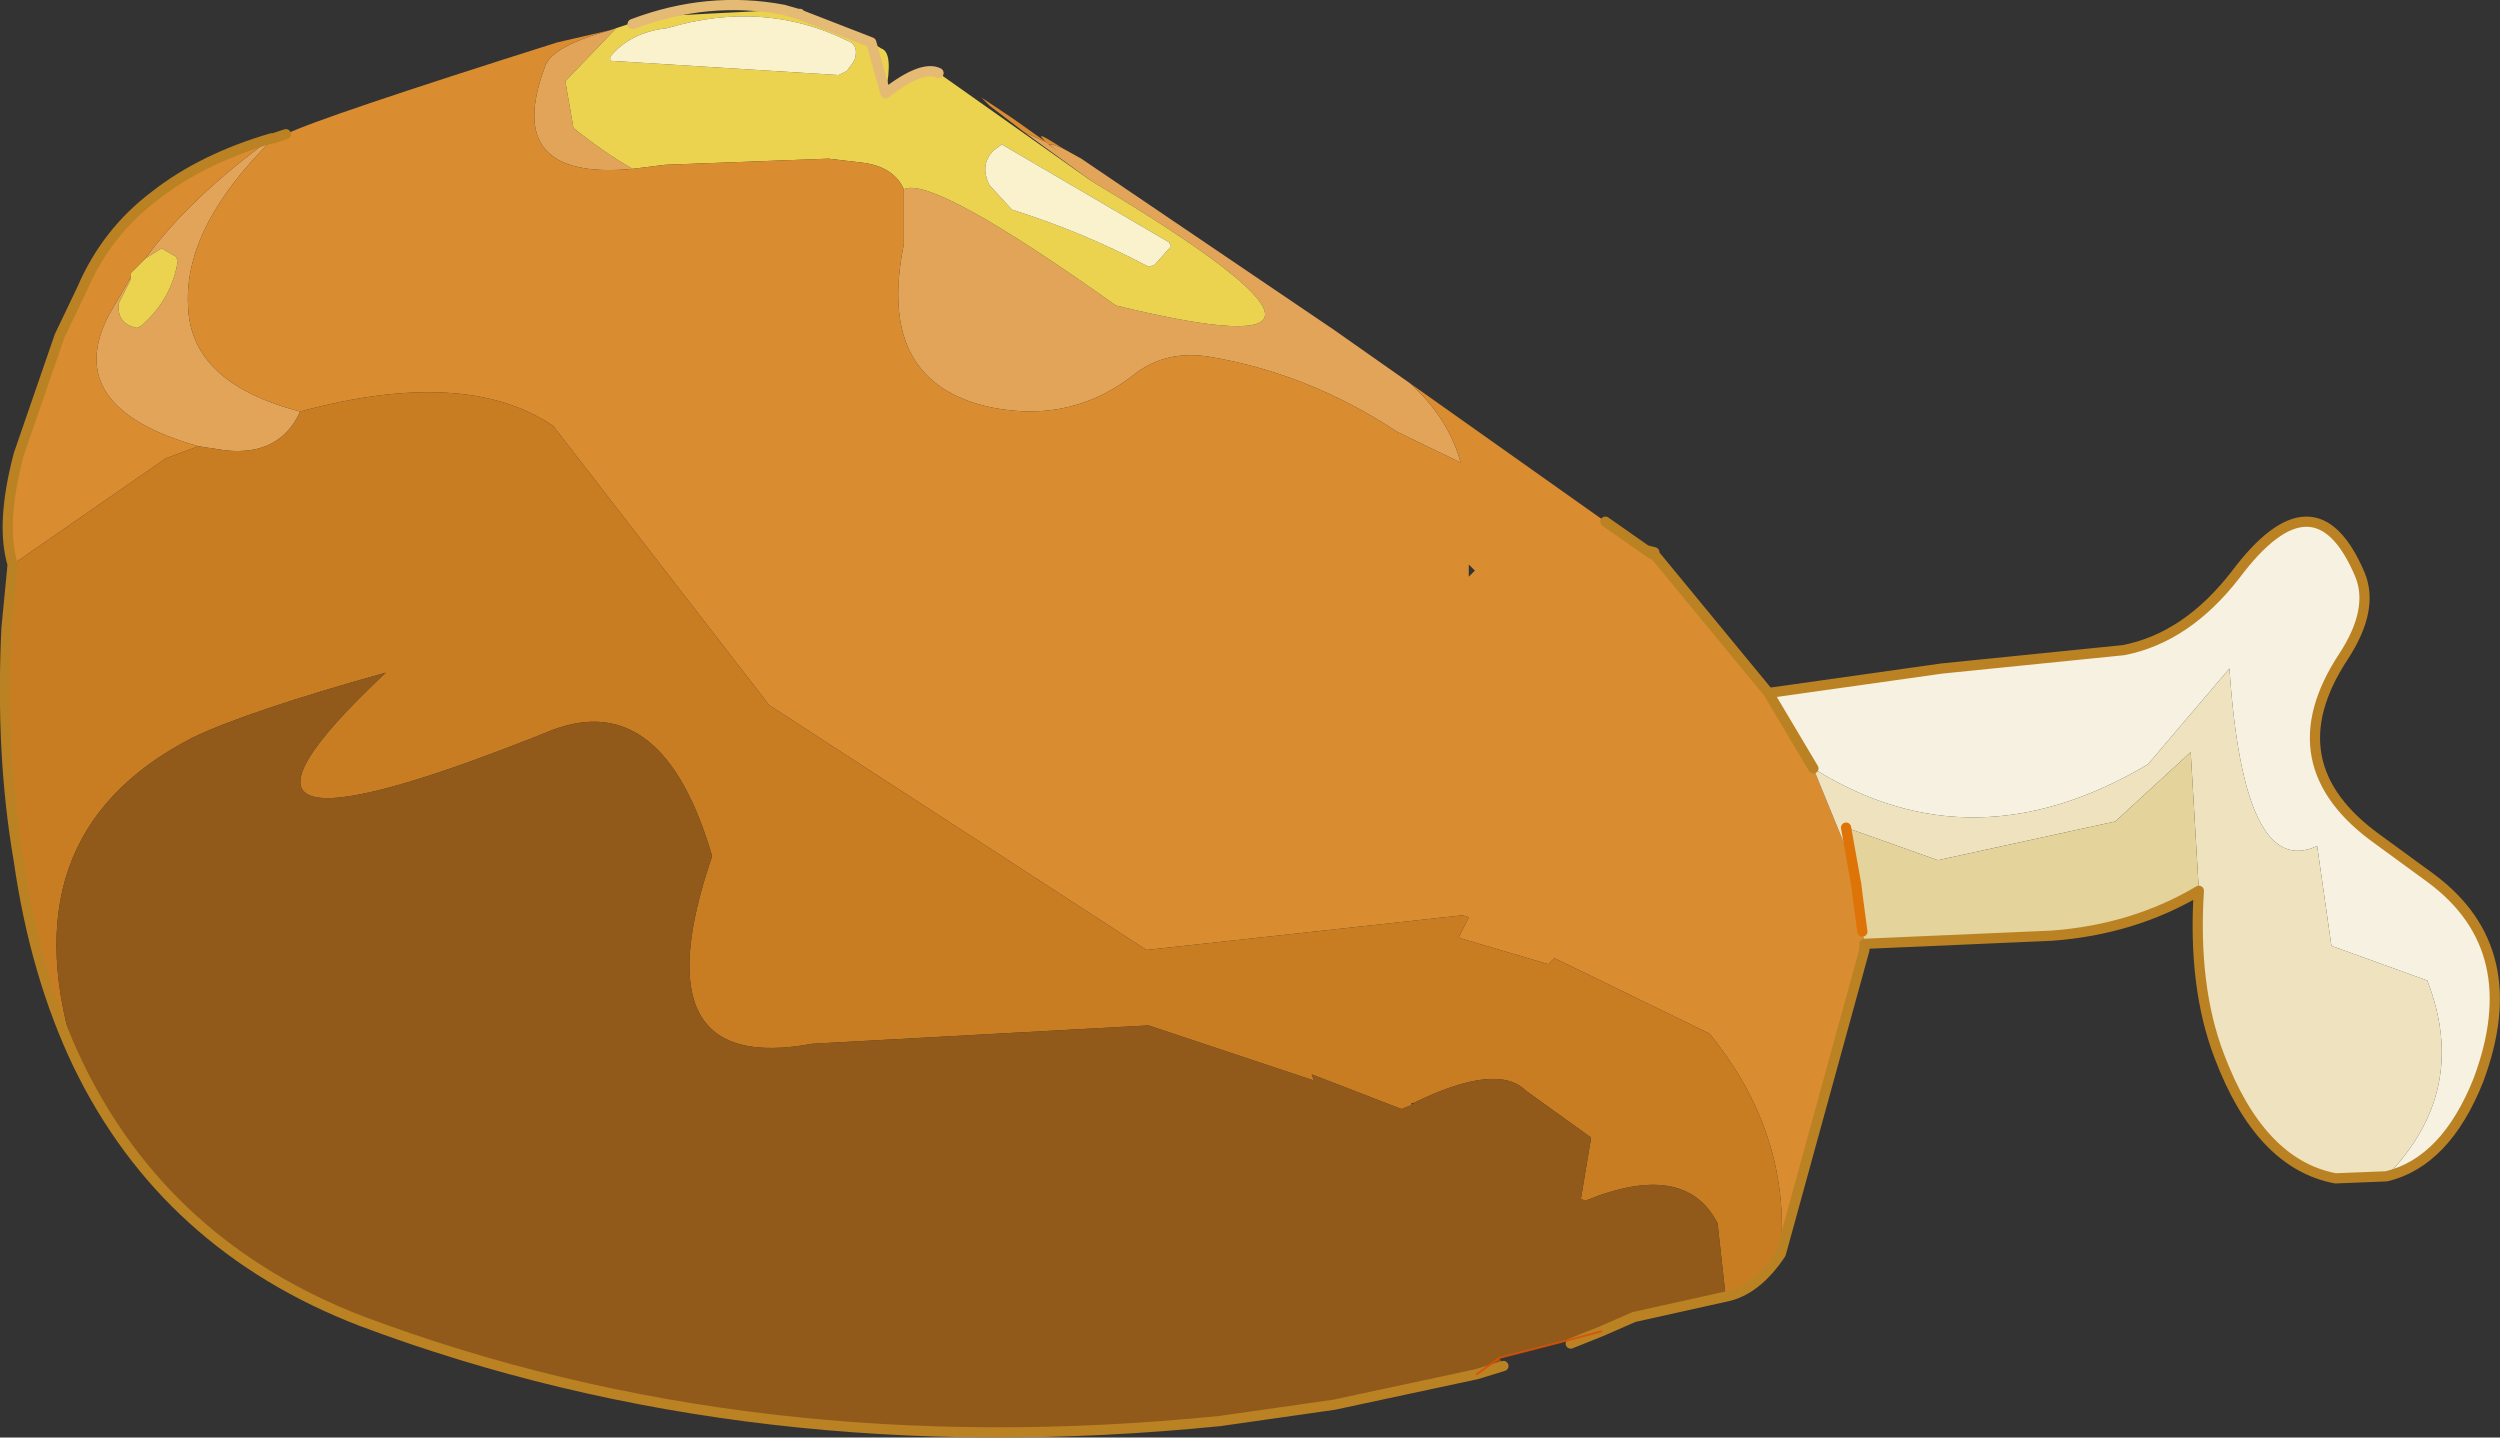 <svg viewBox="0 0 61.293 35.245" xmlns="http://www.w3.org/2000/svg" xmlns:xlink="http://www.w3.org/1999/xlink"><rect x="0" y="0" width="61.293" height="35.245" fill="#333333" stroke="none"/><use transform="translate(.01 .04)" width="61.25" height="35.2" xlink:href="#a"/><defs><g id="a"><path d="M260.8 185.4v.05l-.3.6q-.05.5.45.6l.1-.05q.75-.65.9-1.6l-.05-.1-.35-.2-.4.25q1.1-1.5 3.1-2.95h.05q-2.2 2.15-2.1 4.1.05 1.9 2.75 2.6-.5 1.1-1.85.95l-.65-.1q-3.35-.95-2.2-3.2l.55-.95m16.35-6.45h.05l1.25.45.5.25-1.8-.7m7.2 4.1-1.65-1.2.55.25.25.2-.2-.15h.1l.25.1.45.25 6.2 4.2 1.85 1.3q.95.85 1.25 1.95l-1.55-.75q-2.2-1.45-4.65-1.85-1-.15-1.75.4-1.55 1.25-3.55.85-2.85-.6-2.15-4v-1.35q.7-.35 5.2 2.85 7.6 1.85-.6-3.05m-11.65-3.75-1.25 1.3.2 1.15q.75.6 1.45 1-3.2.3-2.15-2.5.15-.5 1.6-.9l.15-.05" fill="#e1a459" fill-rule="evenodd" transform="translate(-257.6 -178.65)"/><path d="m261.15 184.95.4-.25.35.2.05.1q-.15.95-.9 1.6l-.1.05q-.5-.1-.45-.6l.3-.6v-.15l.35-.35m17.8-5.3.25.15q.3.1.1 1.1.9-.7 1.3-.5l3.75 2.65q8.2 4.9.6 3.05-4.5-3.2-5.2-2.85-.25-.55-1-.65l-.85-.1-4 .15-.8.1q-.7-.4-1.45-1l-.2-1.15 1.25-1.3.3-.1h.1l.8-.2 2.9-.15.35.1 1.8.7.35 1.25-.35-1.25m-.4.4q.1-.35-.2-.45-2.05-1-4.4-.3-.9.1-1.4.7v.1l5.6.35.2-.1.15-.2.05-.1m3.6 2.1-.2.15q-.35.35-.1.85l.55.6q1.75.55 3.35 1.4l.15-.05.4-.45-.05-.1-4.1-2.4" fill="#ebd350" fill-rule="evenodd" transform="translate(-257.6 -178.65)"/><path d="m260.8 185.4-.55.95q-1.15 2.25 2.2 3.2l-.8.3-3.75 2.6q-.3-1 .15-2.7l1-2.9.55-1.15q.6-1.4 1.8-2.3 1.15-.9 2.85-1.4-2 1.45-3.1 2.95l-.35.35v.1m4.15 3.3q-2.7-.7-2.75-2.6-.1-1.95 2.1-4.1l.3-.1q.8-.4 6.65-2.25l1.3-.3q-1.45.4-1.6.9-1.05 2.8 2.15 2.5l.8-.1 4-.15.85.1q.75.1 1 .65v1.35q-.7 3.4 2.15 4 2 .4 3.55-.85.75-.55 1.75-.4 2.45.4 4.65 1.85l1.55.75q-.3-1.1-1.25-1.95l4.8 3.4 1 .7.15.1h.05l2.8 3.4 1.1 1.85.9 2.2.15.65.05.4.1.75.05.3v.15l-2.05 7.45q.25-2.95-1.75-5.4l-3.8-1.85-.15.15-2.2-.65.25-.5-.15-.05-7.75.85-9.25-6-5.3-6.85q-2.15-1.45-6.2-.35m17.75-6.85-.85-.65-.2-.2.75.5.85.6-.55-.25m.6.3q-.5-.45.35.1l-.25-.1h-.1m10.3 10.3v.3l.15-.15-.15-.15" fill="#da8c30" fill-rule="evenodd" transform="translate(-257.6 -178.65)"/><path d="m278.55 180.05-.05.1-.15.2-.2.1-5.6-.35v-.1q.5-.6 1.4-.7 2.35-.7 4.4.3.3.1.2.45m3.6 2.1 4.1 2.4.05.1-.4.45-.15.05q-1.6-.85-3.35-1.4l-.55-.6q-.25-.5.1-.85l.2-.15" fill="#faf2cd" fill-rule="evenodd" transform="translate(-257.6 -178.65)"/><path d="m262.45 189.55.65.1q1.35.15 1.85-.95 4.05-1.1 6.2.35l5.3 6.85 9.25 6 7.75-.85.15.05-.25.5 2.2.65.15-.15 3.8 1.85q2 2.45 1.75 5.4-.6.9-1.35 1.05l-.2-1.8q-.8-1.55-3.25-.55l-.1-.05.25-1.5-1.6-1.15q-.7-.7-2.75.3h-.05v.05l-.25.1-2.2-.85.05.15-4.05-1.35-8.25.45q-4.3.8-2.45-4.6-1.2-4.1-3.9-3.1-9.8 3.95-4.1-1.4-3.4.95-4.75 1.6-4.65 2.4-2.8 8-1.05-2.2-1.45-5-.45-2.6-.3-5.7l.15-1.55 3.75-2.6.8-.3" fill="#c97d23" fill-rule="evenodd" transform="translate(-257.6 -178.65)"/><path d="m299.9 210.4-2.25.5-.8.35-.75.3v-.1l-1.75.45.1.2-.65.2-3.5.75-2.8.4q-11.45 1.15-21.05-2.45-4.8-1.85-6.95-6.3-1.85-5.6 2.8-8 1.35-.65 4.75-1.6-5.7 5.35 4.1 1.4 2.7-1 3.9 3.1-1.85 5.4 2.45 4.6l8.25-.45 4.05 1.35-.05-.15 2.2.85.25-.1.05-.05q2.05-1 2.75-.3l1.6 1.15-.25 1.5.1.05q2.45-1 3.25.55l.2 1.8m-3.05.85-.75.2.75-.2m-2.5.65-.55.4.55-.4" fill="#915a1a" fill-rule="evenodd" transform="translate(-257.6 -178.65)"/><path d="m300.95 195.6 4.25-.6 4.45-.45q1.55-.3 2.75-1.85 1.95-2.6 3.05 0 .35.85-.4 2-1.75 2.65.85 4.5l1.3.95q2.35 1.75 1.15 4.95-.8 2-2.25 2.35 2.05-2.1 1-4.8l-2.35-.85-.35-2.45q-1.8.85-2.15-4.35l-2 2.35q-4.3 2.55-8.2.1l-1.1-1.85" fill="#f7f1e1" fill-rule="evenodd" transform="translate(-257.6 -178.65)"/><path d="m316.1 207.45-1.25.05q-1.85-.35-2.85-3-.65-1.7-.5-4.05l-.2-3.4-1.85 1.7-4.35.95-2.25-.8.25 1.4-.15-.65-.9-2.2q3.9 2.45 8.2-.1l2-2.35q.35 5.2 2.15 4.35l.35 2.45 2.35.85q1.05 2.7-1 4.8" fill="#eee2bf" fill-rule="evenodd" transform="translate(-257.6 -178.65)"/><path d="M311.5 200.45q-1.6.95-3.6 1.1l-4.6.2-.05-.3-.1-.75-.05-.4-.25-1.4 2.25.8 4.35-.95 1.85-1.7.2 3.4" fill="#e4d39a" fill-rule="evenodd" transform="translate(-257.6 -178.65)"/><path d="M298.15 192.15v.05h-.05l.05-.05" fill="#e7dca0" fill-rule="evenodd" transform="translate(-257.6 -178.65)"/><path d="M6.7 3.35h-.05q-1.7.5-2.85 1.4-1.2.9-1.8 2.3L1.45 8.2l-1 2.9Q0 12.8.3 13.8M7 3.25l-.3.1m32.65 9.4 1 .7.2.05v.05l2.8 3.4 4.25-.6 4.45-.45q1.55-.3 2.75-1.85 1.95-2.6 3.05 0 .35.85-.4 2-1.75 2.65.85 4.5l1.3.95q2.35 1.75 1.15 4.95-.8 2-2.25 2.35l-1.25.05q-1.85-.35-2.85-3-.65-1.7-.5-4.05-1.6.95-3.6 1.1l-4.6.2v.15l-2.05 7.45q-.6.9-1.35 1.05l-2.25.5-.8.35-.75.3m-1.65.55-.65.2-3.5.75-2.8.4q-11.45 1.15-21.05-2.45-4.8-1.85-6.95-6.3-1.05-2.2-1.45-5-.45-2.6-.3-5.7L.3 13.8m44.15 5-1.1-1.85m-2.85-3.4-.15-.1" fill="none" stroke="#bb8224" stroke-linecap="round" stroke-linejoin="round" stroke-width=".25"/><path d="M19.55.3h.05m2.1 1.95q.9-.7 1.3-.5M19.55.3 19.2.2m.35.1 1.8.7.35 1.25M15.5.55q1.85-.7 3.7-.35" fill="none" stroke="#e4ba74" stroke-linecap="round" stroke-linejoin="round" stroke-width=".25"/><path d="m38.5 32.8-1.75.45m1.75-.45.75-.2m-3.05 1.05.55-.4" fill="none" stroke="#d85107" stroke-linecap="round" stroke-linejoin="round" stroke-opacity=".871" stroke-width=".05"/><path d="m45.65 22.8-.1-.75-.05-.4-.25-1.4" fill="none" stroke="#de7307" stroke-linecap="round" stroke-linejoin="round" stroke-width=".25"/></g></defs></svg>